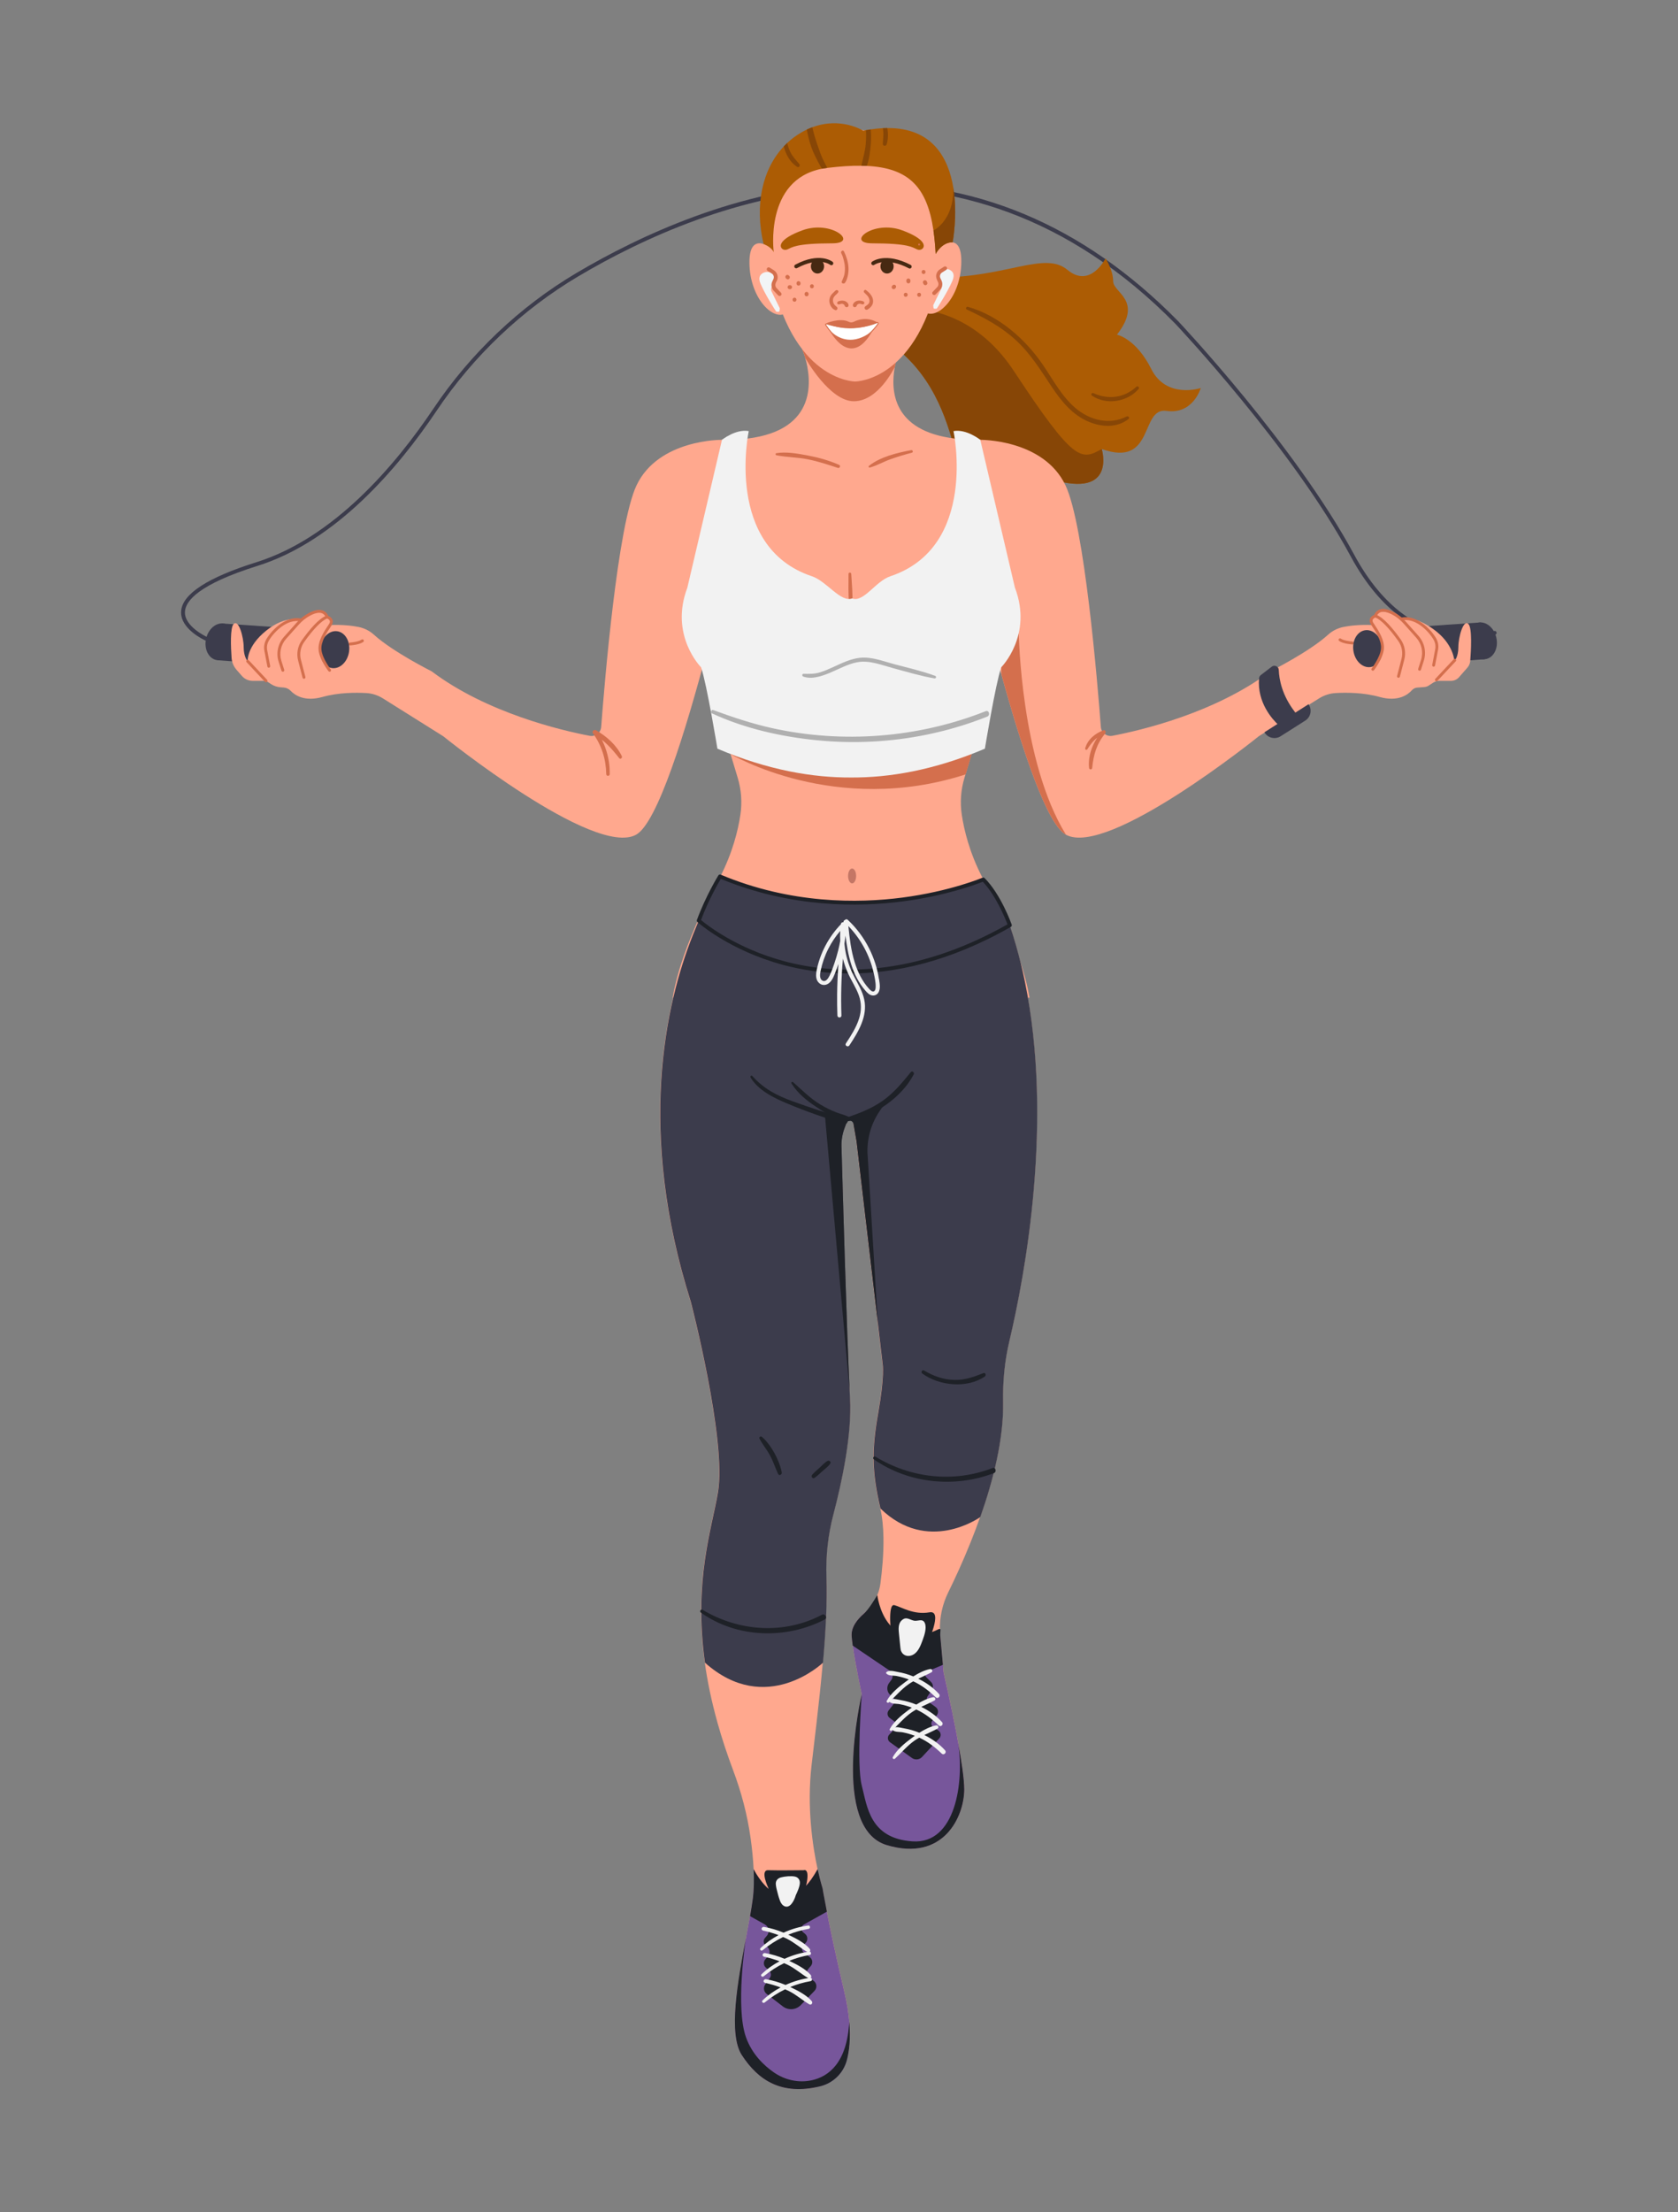 <?xml version="1.0" encoding="UTF-8"?>
<svg id="people" xmlns="http://www.w3.org/2000/svg" viewBox="0 0 1046 1378">
  <rect x="0" y="0" width="1046" height="1378" fill="#808080" stroke="none"/>
  <defs>
    <style>
      .cls-1 {
        fill: #1e2127;
      }

      .cls-2 {
        fill: #ac5c04;
      }

      .cls-3 {
        fill: #c47665;
      }

      .cls-4 {
        fill: #b0b0b0;
      }

      .cls-5 {
        fill: #fff;
      }

      .cls-6 {
        fill: #f2f4f6;
      }

      .cls-7 {
        fill: #77569b;
      }

      .cls-8 {
        fill: #472912;
      }

      .cls-9 {
        fill: #f2f2f2;
      }

      .cls-10 {
        fill: #3c3c4c;
      }

      .cls-11 {
        fill: #874606;
      }

      .cls-12 {
        fill: #d46f4d;
      }

      .cls-13 {
        fill: #ffa88e;
      }
    </style>
  </defs>
  <g id="_5" data-name="5">
    <path class="cls-10" d="M128.46,399.01c-.16,0-.33-.03-.49-.1-.64-.29-15.71-7.14-15.07-18.08.63-10.77,16.4-21.07,46.87-30.62,48.35-15.14,86.74-60.41,110.43-95.71,23.08-34.4,53.9-63.6,89.13-84.46,39.64-23.47,101.19-52.14,169.3-55.48,77.06-3.77,146.29,24.99,205.8,85.51.74.78,72.93,77.26,109.65,145.33,18.88,35.02,41.59,46.11,57.3,49.25,17.03,3.4,29.79-1.52,29.92-1.57.62-.24,1.31.06,1.55.67.24.61-.06,1.31-.67,1.55-.54.21-13.44,5.21-31.13,1.72-16.26-3.21-39.71-14.58-59.08-50.49-36.56-67.79-108.54-144.04-109.26-144.81-135.17-137.46-291.19-77.57-372.16-29.63-34.92,20.68-65.48,49.63-88.36,83.73-23.91,35.62-62.69,81.31-111.71,96.66-36.64,11.48-44.8,21.81-45.19,28.47-.55,9.29,13.52,15.7,13.66,15.76.6.27.87.98.6,1.58-.2.45-.64.71-1.09.71Z"/>
    <path class="cls-10" d="M915.04,401.16c1.4,6.24,6.51,10.42,11.4,9.32,4.89-1.1,7.73-7.05,6.32-13.3-1.4-6.24-6.51-10.42-11.4-9.32-4.89,1.1-7.73,7.05-6.32,13.3Z"/>
    <polygon class="cls-10" points="849.51 392.76 923.06 387.69 925.49 410.63 853.89 415.93 849.51 392.76"/>
    <path class="cls-10" d="M146.19,401.79c-1.4,6.24-6.51,10.42-11.4,9.32-4.89-1.1-7.73-7.05-6.32-13.3,1.4-6.24,6.51-10.42,11.4-9.32s7.73,7.05,6.32,13.3Z"/>
    <polygon class="cls-10" points="211.71 393.38 138.16 388.32 135.73 411.25 207.33 416.56 211.71 393.38"/>
    <path class="cls-2" d="M748.51,241.7s-4.75,16.62-21.37,14.24c-16.62-2.37-7.12,35.6-40.35,23.75h0c.21.73,9.01,30.71-30.87,18.99,0,0-19,45.11-42.74,26.11-23.32-18.66-7.69-90.02-76.92-121.79-1.24-.57-2.51-1.12-3.8-1.67,0,0,9.5-28.49,52.23-28.49s66.48-16.62,80.72-4.75c14.24,11.87,23.74-7.12,23.74-7.12,0,0,4.75,7.12,4.75,14.24s18.99,11.87,2.37,33.24c0,0,11.87,2.37,21.37,21.37,9.5,18.99,30.86,11.87,30.86,11.87Z"/>
    <path class="cls-11" d="M655.92,298.68s-19,45.11-42.74,26.11c-23.32-18.66-7.69-90.02-76.92-121.79l-.75-7.57s58.93-21.3,96.52,35.7c37.58,57,41.85,55.76,54.75,48.55h0c.21.73,9.01,30.72-30.87,18.99Z"/>
    <path class="cls-11" d="M602.61,192.77c11.1,5.18,21.42,10.67,30.53,19.02,9.26,8.48,15.59,18.84,22.49,29.19,5.97,8.96,12.92,17.51,23.11,21.75,8.15,3.39,17.57,3.89,24.79-1.78.92-.72-.25-2.04-1.2-1.55-10.7,5.51-23.02,2.34-31.92-5.22-8.7-7.4-14.08-17.85-20.45-27.14-11.02-16.07-27.57-30.56-46.65-35.94-.96-.27-1.65,1.21-.7,1.66h0Z"/>
    <path class="cls-11" d="M680.72,246.44c8.85,6.09,22.13,3.9,29.01-4.14.8-.94-.44-2.21-1.37-1.37-7.68,6.97-17.4,8.14-26.74,3.96-1.05-.47-1.87.88-.9,1.55h0Z"/>
    <path class="cls-13" d="M914.81,415.75l-5.29,6.05c-1.27,1.45-3.1,2.28-5.02,2.28h-7.16c-1.43,0-2.84.42-4.04,1.2l-2.7,1.75c-.81.53-1.74.84-2.71.92l-4.55.35c-1.24.1-2.39.69-3.22,1.62-2.29,2.6-8.4,7.48-20.21,4.18-10-2.8-20.77-2.79-27.24-2.42-3.68.21-7.25,1.35-10.38,3.31l-37.55,23.54s-93.96,75.79-120.27,61.39c-11.69-6.4-26.87-51.42-40.11-99.45-16.56-60.04-30.11-124.8-30.11-124.8l16.69-21.72s39.44-.52,53.22,28.29c11.88,24.84,20.04,123.75,22.06,150.51.28,3.64,3.65,6.23,7.23,5.55,17.22-3.28,63.88-14.09,98.49-40.18,0,0,24.21-12.11,35.97-22.81,2.68-2.44,6-4.08,9.56-4.8,4.07-.81,9.98-1.51,17.74-1.21,0,0-1.25-3.13,1.88-5.01,0,0,1.25-6.89,11.9-1.25l2.22,1.58c1.22.87,2.76,1.14,4.2.77,3.13-.81,9.67.47,18.01,6.42,13,9.28,13.15,20.04,13.15,20.04,0,0,2.51-2.51,2.51-8.77s3.13-17.54,6.26-14.41c2.51,2.51,1.6,17.32,1.14,23.08-.12,1.48-.71,2.87-1.68,3.99Z"/>
    <path class="cls-12" d="M664.48,519.92c-11.69-6.4-26.87-51.42-40.11-99.45l-.28-4.82,10.97-21.47s1.12,80,29.43,125.73Z"/>
    <path class="cls-13" d="M612.2,546.27c-7.83-15.23-11.21-29.12-12.67-38.82-1.15-7.69-.57-15.53,1.68-22.98l33.18-109.82-23.35-100.92h-161l-23.35,100.92,33.17,109.82c2.25,7.44,2.83,15.29,1.68,22.98-1.45,9.7-4.84,23.59-12.67,38.82,0,0-23.65,40.19-29.55,75.19h222.44c-5.9-35-29.55-75.19-29.55-75.19Z"/>
    <path class="cls-13" d="M530.55,379.73h0s-.02,0-.02,0h-.01c-90.16-11.44-64.58-106.55-64.58-106.55,44.36-5.43,39.7-37.55,35.97-50.36,0-.01,0-.02,0-.02-.95-3.25-1.83-5.26-1.83-5.26l30.44-15.92v-.02h.01s.02,0,.02,0v.02l30.43,15.92s-1.99,4.52-3.19,10.99c0,0,0,0,0,.01-2.75,14.82-1.38,39.88,37.34,44.62,0,0,25.59,95.11-64.57,106.54Z"/>
    <path class="cls-12" d="M560.98,217.56s-1.99,4.52-3.19,10.99c0,0,0,0,0,.01-.38.61-10.19,21.17-25.35,21.37-15.16.21-30.12-26.31-30.51-27.1,0-.01,0-.02,0-.02-.95-3.25-1.83-5.26-1.83-5.26l30.44-15.92v-.02h.01s.02,0,.02,0v.02l30.43,15.92Z"/>
    <path class="cls-13" d="M552.45,84.5c-12.45-4.85-26.27-4.85-38.72,0-27.42,10.69-44.1,26.53-33.57,83.43,12.83,69.34,52.67,69.7,52.67,69.7h.51s39.84-.37,52.67-69.7c10.53-56.9-6.14-72.74-33.57-83.43Z"/>
    <ellipse class="cls-8" cx="552.95" cy="165.88" rx="4.11" ry="4.5"/>
    <path class="cls-8" d="M567.1,167.26c-.19,0-.38-.04-.55-.14-14.18-7.38-21.46-2.23-21.53-2.17-.53.39-1.28.28-1.67-.24-.39-.53-.29-1.27.23-1.67.34-.26,8.44-6.17,24.08,1.96.59.31.82,1.03.51,1.62-.21.41-.63.65-1.06.65Z"/>
    <path class="cls-13" d="M583.26,158.22c1.28-3.23,3.88-5.82,7.2-6.88,4.12-1.32,8.93-.28,8.79,11.88-.24,21.15-13.87,35.41-22,31.6-6.54-3.07,2.31-27.27,6.01-36.6Z"/>
    <path class="cls-13" d="M483.16,158.85c-1.28-3.23-3.88-5.82-7.2-6.88-4.12-1.32-8.93-.28-8.79,11.88.24,21.15,13.87,35.42,22,31.6,6.54-3.07-2.31-27.27-6.01-36.6Z"/>
    <path class="cls-13" d="M147.38,417.13l3.43,3.92c1.68,1.92,4.11,3.03,6.67,3.03h8.37l3.07,2c1.78,1.16,3.82,1.85,5.93,2.01l1.96.15c1.66.13,3.24.84,4.39,2.06,2.52,2.66,8.6,6.96,19.87,3.81,10-2.8,20.77-2.79,27.24-2.42,3.68.21,7.25,1.35,10.37,3.31l37.55,23.54s93.96,75.79,120.27,61.39c26.31-14.41,70.23-224.25,70.23-224.25l-16.69-21.72s-39.44-.52-53.22,28.29c-11.88,24.85-20.04,123.76-22.06,150.52-.27,3.64-3.65,6.23-7.23,5.54-17.22-3.28-63.88-14.1-98.49-40.18,0,0-24.21-12.11-35.97-22.81-2.68-2.44-6-4.08-9.56-4.8-4.06-.81-9.98-1.51-17.74-1.21,0,0,1.25-3.13-1.88-5.01,0,0-1.25-6.89-11.9-1.25l-4.38,3.13s-9.08-3.45-21.61,6.58c-12.47,9.98-11.59,19.11-11.59,19.11,0,0-2.51-2.51-2.51-8.77s-3.13-17.54-6.26-14.41c-2.26,2.26-1.75,14.52-1.28,21.13.19,2.7,1.25,5.27,3.04,7.31Z"/>
    <path class="cls-12" d="M176.32,418.4c-.38,0-.73-.24-.86-.63l-1.77-5.57c-1.71-5.36-.44-11.31,3.31-15.5l7.88-8.83c2.24-2.5,4.77-4.52,7.53-5.98,3.45-1.83,6.33-2.41,8.57-1.71,1.49.46,2.66,1.47,3.47,3.01.23.44.06.98-.38,1.21-.44.23-.98.06-1.21-.38-.58-1.11-1.37-1.81-2.4-2.13-1.74-.54-4.22.01-7.19,1.59-2.58,1.36-4.94,3.24-7.04,5.59l-7.88,8.83c-3.33,3.73-4.45,9-2.94,13.76l1.77,5.57c.15.47-.11.98-.58,1.13-.09.03-.18.04-.27.04Z"/>
    <path class="cls-12" d="M165.85,424.97c-.24,0-.48-.1-.66-.28l-11.45-12.21c-.34-.36-.32-.93.04-1.27.36-.34.93-.32,1.27.04l11.45,12.21c.34.36.32.93-.04,1.27-.17.16-.39.24-.61.24Z"/>
    <path class="cls-13" d="M629.08,835.36c-2.94,12.42-4.13,25.15-3.89,37.89.44,23.01-6.2,48.97-14.21,71.67h0c-1.89,5.37-3.86,10.55-5.84,15.47h0c-5.08,12.67-10.17,23.58-13.99,31.32-3.71,7.52-5.51,15.77-5.23,24.07.03.95.08,1.89.17,2.84l2.07,22.86s12.92,55.87,12.92,72.95-12.92,45.35-48.25,34.83c-35.34-10.52-15.63-93.98-15.63-93.98,0,0-5.44-24.97-6.31-36.15-.44-5.59,3.52-10.52,7.59-14.05,2.74-2.38,5.03-5.16,6.77-8.22,1.84-3.24,3.08-6.8,3.57-10.54,1.05-7.9,2.06-18.39,1.89-28.62-.11-6.36-.67-12.62-1.97-18.09-5.43-23-5.43-36.8-1.36-59.8,4.08-23,2.72-30.24,2.72-30.24l-16.31-138.67-3.24-19.37-6.28,16.74s3.4,125.53,5.49,162.66c1.28,22.81-5.18,52.68-10.37,72.34-3.36,12.77-4.79,25.94-4.33,39.12.53,15.66-.5,34.33-2.17,53.23h0c-1.12,12.82-2.53,25.73-3.93,37.88-1.06,9.15-2.11,17.88-3.04,25.81-3.09,26.48.71,51.01,3.74,64.95,1.64,7.51,3.06,11.95,3.06,11.95,0,0,3.39,21.03,13.59,64.41,3.89,16.57,4.02,28.63,2.69,37.21-1.79,11.54-10.79,20.63-22.29,22.59-21.35,3.65-34.68-5.64-44.27-20.37-11.55-17.75,3.4-70.98,6.8-97.27.74-5.71.83-12.06.53-18.52-.31-6.62-1.03-13.34-1.91-19.58-2.02-14.33-5.73-28.39-10.84-41.98-3.85-10.24-7.03-19.96-9.63-29.2l-.08-.29c-3.8-13.55-6.36-26.04-7.97-37.58-7.16-51.32,4.39-83.73,8.13-106.28,5.41-32.6-16.96-118.55-16.96-118.55-33.61-106.14-15.93-185.11,1.27-228.34,7.94-19.99,15.77-32.34,18.38-36.19.58-.86.91-1.3.91-1.3l160.94,1.25c6.89,8.14,15.47,23.87,19.37,36.39.7,2.22,1.36,4.45,2,6.68v.05c2.05,7.15,3.8,14.38,5.31,21.67,18.07,87.33.26,182.7-9.59,224.34Z"/>
    <path class="cls-3" d="M533.68,545.6c0,2.55-1.12,4.63-2.51,4.63s-2.51-2.07-2.51-4.63,1.12-4.63,2.51-4.63,2.51,2.07,2.51,4.63Z"/>
    <path class="cls-12" d="M521.14,180.79c-.59.34-1.08.91-1.56,1.39-.44.44-.91.86-1.29,1.35-.81,1.02-1.26,2.26-1.32,3.56-.1,2.36,1.36,5.23,3.68,6.06,1.07.38,1.86-1.12,1.09-1.87-.66-.63-1.38-1.09-1.87-1.89-.46-.75-.68-1.58-.64-2.47.04-.84.34-1.64.87-2.29.72-.89,1.72-1.57,2.37-2.51.57-.83-.53-1.8-1.33-1.33h0Z"/>
    <path class="cls-12" d="M538.72,182.22c.69.75,1.49,1.36,2.12,2.16.58.73.99,1.58,1.14,2.5.13.8,0,1.62-.51,2.26-.59.75-1.46,1.15-2.17,1.76-.46.39-.45,1.16-.1,1.6.39.48,1.02.61,1.57.31,1.04-.55,2.07-1.52,2.72-2.5.73-1.1.9-2.42.69-3.7-.39-2.39-2.42-4.52-4.31-5.9-.91-.66-1.85.73-1.15,1.5h0Z"/>
    <path class="cls-12" d="M538.48,188c-.27-.31-.7-.44-1.08-.55-.36-.11-.73-.17-1.1-.21-.63-.07-1.31-.03-1.93.12-1.2.28-2.4,1.25-2.7,2.48-.11.47.04.96.43,1.25.4.31.88.31,1.32.09.24-.12.4-.32.54-.54.19-.29.19-.67.06-.98-.14-.33-.38-.51-.71-.64-.27-.1-.53-.08-.8-.03l1.47,1.47s.03-.09.05-.14c.07-.2-.1.18-.03.05.04-.08.09-.17.14-.25.03-.05.08-.1.1-.15-.02.04-.16.19-.05.07.06-.07.12-.15.19-.22.08-.08.16-.15.24-.22.11-.1-.18.12-.06.05.04-.03.08-.06.12-.08.09-.06.18-.11.28-.17.04-.02.09-.04.13-.07.17-.09-.15.05-.02,0,.1-.04.2-.07.3-.1.06-.01.12-.02.17-.04.11-.03-.15,0,.04,0,.12,0,.24,0,.35,0,.06,0,.12,0,.18.01,0,0,.27.03.13.01-.12-.02.07.01.09.02.06.01.12.02.18.04.13.03.26.06.39.1.31.1.6.24.94.23.39-.02.72-.22.87-.59.16-.37.06-.74-.2-1.04h0Z"/>
    <path class="cls-12" d="M522.8,189.63c.32.02.6-.12.9-.21.24-.08.49-.13.74-.18-.15.03-.05,0,.04,0,.06,0,.12,0,.18-.01.12,0,.24,0,.35,0,.1,0,.18.03.04,0,.06.01.12.02.17.04.12.03.23.07.34.11.13.05-.18-.09-.06-.02.04.02.09.04.13.06.1.05.19.11.28.16.04.03.08.05.12.08.13.08-.02,0-.06-.05.07.08.17.14.24.22.07.07.13.14.19.21.12.15,0,.04-.03-.04.02.04.06.08.08.12.05.08.09.16.14.25.11.21-.06-.19-.02-.06.01.06.04.11.06.17l1.47-1.47c-.28-.05-.54-.07-.8.03-.33.12-.57.31-.71.64-.13.31-.13.69.06.98.14.22.31.42.54.54.44.22.92.22,1.32-.09.38-.3.54-.78.43-1.25-.3-1.24-1.5-2.2-2.7-2.48-.6-.14-1.27-.19-1.88-.12-.37.04-.74.1-1.1.21-.39.11-.85.24-1.12.56-.25.3-.36.67-.2,1.04.15.36.49.57.87.59h0Z"/>
    <path class="cls-12" d="M524.37,157.66c.33.73.72,1.42.96,2.19.23.73.44,1.48.64,2.22.4,1.5.66,3.03.72,4.58.05,1.5-.04,3-.38,4.47-.34,1.49-1,2.76-1.57,4.16-.51,1.24,1.34,1.78,2.02.85.96-1.31,1.48-3.14,1.8-4.72.33-1.61.46-3.27.35-4.92-.23-3.41-1.29-6.79-2.79-9.85-.58-1.18-2.26-.15-1.75,1.02h0Z"/>
    <path class="cls-2" d="M574.74,155.13c-.88.62-2.04.65-3.03.22-2.96-1.28-5.19-3.76-28.02-3.79-16.74-.02.48-14.86,18.86-8.04,14.36,5.33,14.48,10,12.19,11.61Z"/>
    <ellipse class="cls-8" cx="509.59" cy="165.88" rx="4.11" ry="4.5"/>
    <path class="cls-8" d="M496.31,167.11c-.43,0-.84-.23-1.06-.63-.31-.58-.09-1.31.49-1.62,15.05-8.04,22.92-2.06,23.25-1.8.52.41.61,1.16.2,1.68-.41.52-1.16.61-1.68.2-.3-.23-7.1-5.21-20.64,2.03-.18.1-.37.14-.56.14Z"/>
    <path class="cls-2" d="M487.8,155.13c.88.62,2.04.65,3.03.22,2.96-1.28,5.19-3.76,28.02-3.79,16.74-.02-.48-14.86-18.86-8.04-14.36,5.33-14.48,10-12.19,11.61Z"/>
    <path class="cls-5" d="M515.32,201.74c4.15,1.3,17.73,4.73,31.48-.81.45-.18.85.33.58.72-3.7,5.24-18.22,22.9-32.6.82-.25-.38.11-.87.55-.73Z"/>
    <path class="cls-12" d="M530.06,213.61c-.08,0-.16,0-.24,0-5.48-.1-10.63-3.79-15.31-10.96-.18-.28-.17-.64.03-.91.2-.27.53-.37.86-.27h0c3.87,1.21,17.55,4.73,31.28-.8.33-.13.69-.03.91.24.22.28.23.64.03.93-2.51,3.56-9.22,11.78-17.56,11.78ZM515.17,202.02c-.07,0-.12.05-.14.07-.02.02-.07.11,0,.22,4.56,7,9.54,10.59,14.81,10.69,8.14.15,14.81-8.01,17.29-11.52.07-.1.02-.18,0-.21-.02-.03-.09-.1-.21-.06-13.92,5.61-27.77,2.04-31.68.82-.02,0-.04,0-.06,0Z"/>
    <path class="cls-12" d="M514.98,201.39s8.56-3.72,14.17-.93c.98.49,2.12.45,3.1-.04,2.69-1.34,8.34-3.23,14.55.35,0,0-15.03,8.04-31.81.62Z"/>
    <path class="cls-12" d="M517.15,205.77s12.87,25.33,26.89,0c0,0-13.45,13.18-26.89,0Z"/>
    <path class="cls-9" d="M610.82,461.81s-.28,4.3-.3,4.51c0-.06.07-1.21.28-4.49.02-.02.03-.03.03-.03Z"/>
    <path class="cls-2" d="M593.82,150.9c-6.89-.06-10.56,7.32-10.56,7.32-.28-5.31-.73-10.19-1.38-14.66h0c-3.9-26.65-15.05-38.92-41.54-40.22h0c-1.11-.05-2.26-.09-3.42-.1-6.25-.09-13.3.38-21.24,1.35-.05,0-.1.01-.15.02-1.08.13-2.12.29-3.13.49-36.18,6.95-30.07,52.04-30.07,52.04-1.25-3.21-6.36-5.18-6.36-5.18-5.68-24.14-.83-46.52,12.62-60.79.7-.74,1.42-1.45,2.15-2.15,2.56-2.4,5.4-4.52,8.49-6.35,1.25-.73,2.47-1.38,3.69-1.95,1.17-.56,2.31-1.04,3.45-1.46,17.94-6.68,31.7,2.16,31.7,2.16.59-.12,1.17-.23,1.74-.33,1-.18,1.99-.34,2.96-.49,2.66-.39,5.17-.65,7.57-.76.94-.04,1.86-.08,2.76-.08,28.24-.21,38.17,18.8,41.17,37.23h0c2.8,17.22-.44,33.9-.44,33.9Z"/>
    <path class="cls-10" d="M629.19,835.36c-2.94,12.42-4.13,25.15-3.89,37.89.43,23.01-6.19,48.97-14.21,71.67h0c-.63.45-32.84,23.25-62.24-5.3-5.44-23-5.44-36.8-1.36-59.8,4.08-23,2.72-30.24,2.72-30.24l-2.95-25.11v-.05s-13.35-113.51-13.35-113.51l-1.9-10.98c-.25-1.43-1.58-2.09-2.75-1.84-.46.09-.9.33-1.23.72-.17.2-.31.44-.42.72l-1.21,3.29c-1.33,3.61-1.96,7.44-1.85,11.28.67,24.14,3.29,116.85,5.11,152.75v.09c.08,1.42.15,2.76.22,4,1.28,22.81-5.18,52.68-10.36,72.34-3.37,12.77-4.79,25.94-4.34,39.12.54,15.66-.49,34.33-2.16,53.23h0s-35.42,34.04-73.57.01c-7.17-51.32,4.39-83.73,8.13-106.28,5.41-32.6-16.96-118.55-16.96-118.55-33.61-106.14-15.93-185.11,1.26-228.34,7.94-19.99,14.33-32.7,16.94-36.56,13.81,6.15,75.64,32.66,164.12,1.88,8.77,9.4,14.65,22.31,18.54,34.82.7,2.22,1.37,4.45,2,6.68v.05c2.05,7.15,3.8,14.38,5.31,21.67,18.07,87.33.26,182.7-9.59,224.34Z"/>
    <path class="cls-12" d="M572.94,151.66c-.81,0-.81,1.25,0,1.25s.81-1.25,0-1.25Z"/>
    <path class="cls-12" d="M558.49,178.11c-.05-.16-.14-.29-.26-.4-.08-.07-.17-.13-.25-.2-.2-.11-.41-.17-.63-.17-.11.01-.22.03-.33.04-.21.06-.4.17-.55.32-.09.09-.19.19-.28.28-.12.11-.21.25-.26.4-.08.15-.11.31-.11.48,0,.17.03.33.11.48.05.16.14.29.26.4.08.07.17.13.25.2.2.11.41.17.63.17.11-.01.22-.03.33-.04.21-.06.4-.17.55-.32.09-.09.19-.19.28-.28.12-.11.21-.25.26-.4.08-.15.11-.31.11-.48,0-.17-.03-.33-.11-.48Z"/>
    <path class="cls-12" d="M567.4,174.22c-.05-.16-.14-.29-.26-.4-.11-.12-.25-.21-.4-.26-.15-.08-.31-.11-.48-.11-.11.01-.22.03-.33.04-.21.06-.4.17-.55.32-.07.08-.13.17-.2.25-.11.2-.17.41-.17.63v.56c0,.17.03.33.11.48.05.16.14.29.26.4.11.12.25.21.4.26.15.08.31.11.48.11.11-.01.22-.03.33-.04.21-.06.4-.17.55-.32.07-.08.13-.17.2-.25.11-.2.17-.41.17-.63v-.56c0-.17-.03-.33-.11-.48Z"/>
    <path class="cls-12" d="M575.72,168.16c-1.61,0-1.61,2.51,0,2.51s1.62-2.51,0-2.51Z"/>
    <path class="cls-12" d="M564.59,182.35c-1.61,0-1.62,2.51,0,2.51s1.61-2.51,0-2.51Z"/>
    <path class="cls-12" d="M577.92,175.74c-.09-.19-.19-.37-.28-.56-.08-.15-.19-.26-.32-.35-.12-.11-.26-.19-.43-.22-.17-.05-.33-.06-.5-.02-.17,0-.32.06-.47.15l-.25.2c-.16.16-.26.34-.32.55-.02.11-.03.22-.04.33,0,.23.06.44.17.63.09.19.19.37.28.56.08.15.19.26.32.35.12.11.26.19.43.22.17.05.33.06.5.02.17,0,.32-.06.47-.15.08-.07.17-.13.25-.2.16-.16.26-.34.32-.55.01-.11.03-.22.04-.33,0-.23-.06-.44-.17-.63Z"/>
    <path class="cls-12" d="M572.94,182.35c-1.61,0-1.61,2.51,0,2.51s1.61-2.51,0-2.51Z"/>
    <path class="cls-12" d="M492.3,172.42c-.06-.21-.17-.4-.32-.55l-.28-.28c-.11-.12-.25-.21-.4-.26-.15-.08-.31-.11-.48-.11-.17,0-.33.03-.48.11-.16.05-.29.14-.4.26-.07.08-.13.17-.2.25-.11.2-.17.41-.17.63.01.11.03.22.04.33.06.21.17.4.32.55.09.09.19.19.28.28.11.12.25.21.4.26.15.08.31.11.48.11.17,0,.33-.03.48-.11.16-.05.29-.14.4-.26.07-.08.13-.17.2-.25.11-.2.17-.41.17-.63-.02-.11-.03-.22-.04-.33Z"/>
    <path class="cls-12" d="M498.92,175.89c-.05-.16-.14-.29-.26-.4-.11-.12-.25-.21-.4-.26-.15-.08-.31-.11-.48-.11-.11.01-.22.03-.33.04-.21.06-.4.17-.55.32-.07.08-.13.17-.2.25-.11.2-.17.41-.17.63v.28c0,.17.03.33.11.48.05.16.14.29.26.4.11.12.25.21.4.26.15.08.31.11.48.11.11-.01.22-.03.33-.04.21-.06.4-.17.55-.32.07-.08.13-.17.2-.25.11-.2.17-.41.17-.63v-.28c0-.17-.03-.33-.11-.48Z"/>
    <path class="cls-12" d="M506.12,177.06c-1.61,0-1.61,2.51,0,2.51s1.61-2.51,0-2.51Z"/>
    <path class="cls-12" d="M493.69,178.54c-.06-.21-.17-.4-.32-.55-.08-.07-.17-.13-.25-.2-.2-.11-.41-.17-.63-.17h-.28c-.17,0-.33.03-.48.11-.16.05-.29.14-.4.26-.12.11-.21.25-.26.4-.08.15-.11.31-.11.48.02.11.03.22.04.33.06.21.17.4.32.55.08.07.17.13.25.2.2.11.41.17.63.17h.28c.17,0,.33-.03.48-.11.16-.05.29-.14.4-.26.12-.11.21-.25.26-.4.08-.15.11-.31.11-.48-.01-.11-.03-.22-.04-.33Z"/>
    <path class="cls-12" d="M503.93,182.57c-.05-.16-.14-.29-.26-.4-.11-.12-.25-.21-.4-.26-.15-.08-.31-.11-.48-.11-.11.01-.22.03-.33.04-.21.06-.4.17-.55.32-.07.08-.13.17-.2.25-.11.2-.17.41-.17.63v.28c0,.17.03.33.11.48.05.16.14.29.26.4.11.12.25.21.4.26.15.08.31.11.48.11l.33-.04c.21-.06.4-.17.55-.32.07-.08.13-.17.2-.25.11-.2.17-.41.17-.63v-.28c0-.17-.03-.33-.11-.48Z"/>
    <path class="cls-12" d="M495.27,185.42c-1.61,0-1.61,2.51,0,2.51s1.61-2.51,0-2.51Z"/>
    <path class="cls-12" d="M483.95,283.56c6.38,1.28,13.02,1.22,19.46,2.5,6.47,1.28,12.69,3.33,18.94,5.4,1.08.36,1.86-1.4.79-1.87-6.38-2.83-13.13-4.68-19.99-5.96-6.1-1.14-13.04-2.37-19.2-1.37-.66.11-.63,1.17,0,1.3h0Z"/>
    <path class="cls-12" d="M542.19,291.22c4.44-1.21,8.54-3.62,12.89-5.17,4.37-1.56,8.85-2.9,13.34-4.07,1.04-.27.59-1.78-.44-1.59-8.6,1.6-19.42,4.19-26.37,9.84-.48.39.04,1.14.58.99h0Z"/>
    <path class="cls-12" d="M528.94,357.47c.03,6.25-.29,12.72.44,18.93.14,1.21,1.86,1.27,1.93,0,.37-6.25-.34-12.68-.67-18.93-.06-1.08-1.7-1.1-1.7,0h0Z"/>
    <path class="cls-12" d="M455.38,469.65s65.15,38.99,146.59,12.69l5.42-18.27h-153.69l1.69,5.58Z"/>
    <path class="cls-9" d="M632.67,366.09l-21.6-92.14s-8.63-6.9-16.69-5.43c0,0,15.4,72.15-39.39,90.42-9.18,3.06-16.67,16.56-23.8,13.78-7.13,2.77-15.87-10.72-25.06-13.78-54.8-18.27-39.39-90.42-39.39-90.42-8.07-1.47-16.69,5.43-16.69,5.43l-21.6,92.14c-11.29,29.71,8.58,49.56,8.58,49.56,3.55,10.36,10.17,50.68,10.17,50.68,31.84,13.54,59.89,18.08,83.37,17.95,23.48.13,51.53-4.4,83.37-17.95,0,0,6.61-40.32,10.17-50.68,0,0,19.87-19.85,8.58-49.56Z"/>
    <path class="cls-11" d="M515.67,104.59c-.05,0-.1.01-.15.02-1.08.13-2.12.29-3.13.49-1.61-2.49-2.96-5.24-4.22-7.79-1.85-3.69-3.2-7.56-4.16-11.57-.39-1.62-.76-3.3-1.09-5.02,1.17-.56,2.31-1.04,3.45-1.46.4,1.83.88,3.65,1.4,5.44,1.12,3.77,2.42,7.5,3.78,11.19,1.13,3.04,2.71,5.83,4.12,8.69Z"/>
    <path class="cls-11" d="M542.79,90.12c-.36,4.27-.93,9.02-2.45,13.22h0c-1.11-.05-2.26-.09-3.42-.1,1-4.55,2.37-8.93,2.76-13.67.23-2.83.28-5.65.14-8.46,1-.18,1.99-.34,2.96-.49.26,3.16.28,6.33.02,9.51Z"/>
    <path class="cls-11" d="M552.68,89.97c-.41,1.25-2.41,1.08-2.37-.33.07-2.57.49-5.07.31-7.65-.06-.73-.16-1.45-.28-2.15.94-.04,1.86-.08,2.76-.08.64,3.51.55,7.27-.41,10.2Z"/>
    <path class="cls-11" d="M496.95,103.94c-4.37-2.67-7.11-7.67-8.37-12.76.7-.74,1.42-1.45,2.15-2.15.43,2.08,1.13,4.09,2.1,5.99,1.42,2.77,3.5,4.83,5.44,7.19.75.91-.2,2.41-1.33,1.72Z"/>
    <path class="cls-11" d="M593.82,150.9c-6.89-.06-10.56,7.32-10.56,7.32-.28-5.31-.73-10.19-1.38-14.66h0s12.81-6.03,12.38-26.54c2.8,17.21-.44,33.89-.44,33.89Z"/>
    <path class="cls-12" d="M380.07,482.19c.2-9.64-2.71-18.89-8.08-26.86l-1.9,1.9c6.64,3.93,11.22,9.03,15.91,15.02.77.98,2.1-.27,1.63-1.26-3.35-6.95-9.53-12.37-16.13-16.16-1.13-.65-2.74.72-1.9,1.9,5.49,7.64,8.13,16.08,8.31,25.46.03,1.39,2.14,1.4,2.17,0h0Z"/>
    <path class="cls-12" d="M677.8,466.72c2.72-4.38,5.65-7.82,10.64-9.56l-1.15-1.97c-5.55,6.17-9.28,14.67-8.41,23.1.13,1.25,1.84,1.26,1.96,0,.77-8.12,2.78-15.07,8.12-21.44.67-.8.06-2.42-1.15-1.97-5.17,1.95-9.89,5.74-11.35,11.27-.21.81.9,1.27,1.34.56h0Z"/>
    <path class="cls-1" d="M493.36,674.81c3.75,6.14,9.81,10.98,15.78,14.88,5.32,3.47,13.54,8.65,20.12,8.38,1.05-.04,1.42-1.39.53-1.95-2.51-1.6-5.62-2.13-8.38-3.21-3.56-1.39-7-3.09-10.26-5.08-6.35-3.85-11.26-8.94-16.78-13.79-.52-.46-1.4.13-1,.77h0Z"/>
    <path class="cls-1" d="M528.43,698.27c15.93-2.4,33.75-14.68,41.15-29.08.56-1.1-.94-2.46-1.81-1.4-5.4,6.57-10.37,12.76-17.39,17.75-6.99,4.96-14.52,7.8-22.54,10.57-1.39.48-.81,2.37.59,2.16h0Z"/>
    <path class="cls-1" d="M467.84,671.06c4.73,8.08,14.59,12.82,22.88,16.29,11.6,4.86,23.53,9.02,35.55,12.69,2.06.63,2.94-2.6.89-3.22-10.99-3.3-21.91-6.81-32.7-10.72-10.13-3.67-18.28-7.8-25.5-15.9-.54-.61-1.52.17-1.11.86h0Z"/>
    <path class="cls-1" d="M529.36,606.36c-15.92,0-29.71-2.28-41.04-5.31-33.74-9.04-53.37-26.57-53.56-26.75-.36-.33-.49-.84-.32-1.3,5.53-15.04,13.27-27.59,13.35-27.72.31-.5.94-.7,1.48-.47,43.73,18.33,85.75,17.87,113.3,14.26,29.89-3.92,49.68-12.29,49.88-12.37.45-.19.97-.09,1.32.25,10.1,10.1,16.61,28.18,16.88,28.95.19.55-.03,1.15-.54,1.44-38.7,22.07-72.95,29.03-100.76,29.03ZM436.98,573.05c3.52,2.96,22.14,17.72,52.08,25.72,30.49,8.14,79.31,10.72,138.98-23.01-1.45-3.77-7.26-18.03-15.41-26.55-3.94,1.58-22.77,8.69-49.66,12.22-27.66,3.64-69.76,4.13-113.67-14.01-1.78,3.01-7.74,13.42-12.32,25.63Z"/>
    <path class="cls-1" d="M529.66,866.86l-15.39-171.55,14.99,1.71v1.08c-.7.14-1.34.61-1.65,1.44l-1.21,3.29c-1.33,3.61-1.96,7.44-1.85,11.28.67,24.14,3.29,116.85,5.11,152.75Z"/>
    <path class="cls-1" d="M540.84,719.38l6.41,105.05-13.35-113.51-1.9-10.98c-.25-1.43-1.58-2.09-2.75-1.84-.46.09-.9.33-1.23.72l-.06-.39,2.46-1.82,22.14-10.86-4.48,6.72c-5.29,7.94-7.84,17.39-7.26,26.91Z"/>
    <path class="cls-1" d="M436.95,1004.46c22.32,15.93,53.1,16.78,77.13,4.28,1.94-1.01.22-3.97-1.72-2.94-23.59,12.44-51.76,10.45-74.39-3.08-1.14-.68-2.07,1.01-1.02,1.75h0Z"/>
    <path class="cls-1" d="M544.75,909.01c21.63,15.05,50.33,17.92,74.8,8.55,1.94-.75,1.1-3.91-.87-3.15-24.16,9.31-50.95,6.32-72.94-7.09-1.09-.66-2.01.98-.99,1.69h0Z"/>
    <path class="cls-1" d="M574.95,855.55c10.52,7.68,27.87,9.43,38.95,1.83,1-.69.41-2.62-.89-2.11-6.04,2.39-11.46,4.39-18.08,4.24-6.88-.16-13.01-2.37-18.87-5.85-1.24-.73-2.22,1.08-1.11,1.89h0Z"/>
    <path class="cls-1" d="M473.45,896.14c1.96,3.66,4.66,6.88,6.63,10.56,1.98,3.69,3.19,7.68,5,11.42.64,1.32,2.47.34,2.24-.94-1.38-7.45-6.6-17.26-12.37-22.19-.81-.69-2.03.17-1.5,1.16h0Z"/>
    <path class="cls-1" d="M507.75,920.54c1.8-1.28,3.41-2.84,5.05-4.31,1.61-1.44,3.54-2.81,4.76-4.6.72-1.07-.66-2.22-1.67-1.67-1.79.96-3.28,2.68-4.78,4.05-1.64,1.49-3.39,2.93-4.85,4.59-.87.99.28,2.8,1.5,1.94h0Z"/>
    <path class="cls-9" d="M547.88,609.79c-.99-6.62-3.09-13.06-6.1-19.04-3.34-6.65-7.87-12.73-13.31-17.81-.64-.6-1.45-.35-1.87.18-.38.13-.71.43-.77.83-.03.15-.05.31-.07.46-.03.02-.05.04-.07.06-.58-.11-1.36.25-1.45.89-.01.1-.02.21-.04.31-7.59,7.87-12.96,17.91-15.12,28.64-.55,2.74-.75,6.03,1.57,8.05,2.04,1.79,4.77,1.39,6.62-.45,1.89-1.89,2.79-4.58,3.74-7,.58-1.49,1.13-3,1.65-4.52-.48,6.4-.77,12.81-.83,19.23-.04,4.31.02,8.62.17,12.92.06,1.61,2.56,1.62,2.51,0-.41-11.83-.1-23.67.93-35.46.81,3.18,1.9,6.3,3.27,9.32,2.08,4.58,4.95,8.81,6.65,13.56,1.72,4.81,1.67,9.7.13,14.55-1.77,5.56-5,10.55-8.19,15.39-.89,1.35,1.28,2.61,2.16,1.26,5.56-8.42,11.53-18.17,9.24-28.7-1.09-5-3.79-9.44-6.14-13.92-2.45-4.68-4.28-9.61-5.33-14.8-.39-1.95-.67-3.93-.84-5.91.02-.15.03-.29.05-.44.18-1.53.39-3.06.6-4.59,1.51,12.28,4.14,24.72,12.44,34.28,1.08,1.25,2.38,2.59,4.07,2.92,1.54.3,3.03-.33,3.9-1.62,1.63-2.43.88-5.9.48-8.57ZM522.49,592.01c-.69,2.74-1.49,5.45-2.4,8.12-.87,2.55-1.77,5.17-2.97,7.58-.68,1.37-2.12,3.91-4.04,3.25-2.43-.83-1.96-4.23-1.57-6.13.99-4.83,2.63-9.53,4.86-13.92,2.02-3.98,4.51-7.69,7.41-11.07-.12,2.1-.13,4.21-.02,6.31-.37,1.97-.79,3.93-1.27,5.87ZM544.94,617.37c-1.14.76-2.51-.73-3.21-1.48-4.25-4.63-7.07-10.49-8.93-16.44-2.29-7.34-3.18-15-3.97-22.63,7.8,8.05,13.3,18.21,15.79,29.16.63,2.79,1.32,5.82,1.24,8.7-.02.86-.12,2.17-.92,2.69Z"/>
    <path class="cls-4" d="M614.43,442.98c-42.06,16.67-89.16,20.31-133.32,10.51-12.48-2.77-24.51-6.81-36.5-11.2-1.17-.43-2,1.5-.85,2.03,20.43,9.47,43.2,14.56,65.54,16.77,22.86,2.26,45.92,1.1,68.43-3.5,12.86-2.62,25.45-6.39,37.65-11.22,2.08-.82,1.17-4.22-.93-3.39Z"/>
    <path class="cls-4" d="M582.93,420.96c-8.19-3-16.79-4.96-25.21-7.18-6.9-1.82-14.4-4.84-21.64-4.06-5.8.62-11.1,3.23-16.34,5.62-2.9,1.32-5.82,2.65-8.88,3.54-3.37.97-6.47.88-9.92.82-1.03-.02-1.1,1.37-.23,1.7,5.15,1.93,11.41-.19,16.22-2.16,5.71-2.34,11.19-5.52,17.31-6.72,7.61-1.5,15.54,1.8,22.8,3.74,8.42,2.25,16.86,4.83,25.46,6.28,1.03.17,1.43-1.21.43-1.57Z"/>
    <path class="cls-12" d="M218.2,402.02c-.47,0-.87-.37-.9-.85-.03-.5.35-.92.85-.95,1.41-.08,5.45-.55,7.24-1.82.41-.29.97-.19,1.25.22.29.41.19.97-.22,1.25-2.58,1.82-7.95,2.13-8.18,2.14-.02,0-.03,0-.05,0Z"/>
    <path class="cls-12" d="M167.55,415.89c-.42,0-.8-.3-.88-.73l-1.87-9.81c-.48-2.52-.01-5.13,1.31-7.34,3.7-6.18,12.53-14.66,21.67-12.71.49.1.79.58.69,1.07-.1.49-.58.8-1.07.69-8.23-1.76-16.32,6.14-19.75,11.87-1.1,1.84-1.49,4-1.09,6.08l1.87,9.81c.09.49-.23.96-.71,1.05-.06.01-.11.02-.17.02Z"/>
    <path class="cls-10" d="M217.57,406c-.94,6.33-5.73,10.86-10.69,10.12-4.96-.74-8.22-6.47-7.28-12.8s5.73-10.86,10.69-10.12c4.96.74,8.22,6.47,7.28,12.8Z"/>
    <path class="cls-12" d="M189.48,422.78c-.4,0-.76-.27-.87-.67l-2.77-10.67c-1.13-4.37-.28-8.98,2.33-12.64,4.35-6.1,10.55-13.72,15.44-15.35.17-.06.36-.06.53-.01.1.03,2.41.71,3.11,2.61.42,1.14.17,2.41-.73,3.76l-.33.49c-2.53,3.78-6.35,9.5-5.79,14.57.59,5.32,5.72,12.01,5.77,12.08.3.39.23.96-.16,1.26-.39.3-.96.23-1.26-.16-.22-.29-5.49-7.16-6.13-12.98-.64-5.72,3.41-11.77,6.08-15.77l.33-.49c.57-.85.75-1.57.54-2.15-.27-.73-1.15-1.21-1.66-1.41-3.45,1.33-8.5,6.49-14.26,14.58-2.3,3.23-3.05,7.3-2.05,11.15l2.77,10.67c.12.48-.16.97-.64,1.1-.08.02-.15.03-.23.03Z"/>
    <path class="cls-12" d="M843.03,401.39s-.03,0-.05,0c-.23-.01-5.6-.32-8.18-2.14-.41-.29-.5-.85-.22-1.25.29-.41.85-.5,1.25-.22,1.79,1.26,5.84,1.74,7.24,1.82.5.03.88.45.85.95-.03.48-.42.85-.9.85Z"/>
    <path class="cls-10" d="M843.66,405.37c.94,6.33,5.73,10.86,10.69,10.12,4.96-.74,8.22-6.47,7.28-12.8s-5.73-10.86-10.69-10.12c-4.96.74-8.22,6.47-7.28,12.8Z"/>
    <path class="cls-12" d="M884.9,417.77c-.09,0-.18-.01-.27-.04-.47-.15-.73-.66-.58-1.13l1.77-5.57c1.52-4.76.39-10.03-2.94-13.76l-7.88-8.83c-2.09-2.35-4.46-4.23-7.03-5.59-2.97-1.57-5.46-2.12-7.19-1.59-1.03.32-1.82,1.02-2.4,2.13-.23.44-.77.61-1.21.38-.44-.23-.61-.77-.38-1.21.81-1.54,1.97-2.55,3.46-3.01,2.24-.69,5.12-.11,8.57,1.71,2.76,1.46,5.3,3.47,7.53,5.98l7.88,8.83c3.75,4.2,5.02,10.14,3.31,15.5l-1.77,5.57c-.12.38-.48.63-.86.63Z"/>
    <path class="cls-12" d="M895.38,424.35c-.22,0-.44-.08-.61-.24-.36-.34-.38-.91-.04-1.27l11.45-12.21c.34-.36.91-.38,1.27-.04.36.34.38.91.04,1.27l-11.45,12.21c-.18.19-.42.28-.66.28Z"/>
    <path class="cls-12" d="M893.67,415.27c-.06,0-.11,0-.17-.02-.49-.09-.81-.56-.71-1.05l1.87-9.81c.4-2.08,0-4.25-1.09-6.08-3.43-5.74-11.52-13.63-19.75-11.87-.48.1-.96-.21-1.07-.69-.1-.49.21-.96.69-1.07,9.15-1.96,17.97,6.53,21.67,12.71,1.33,2.22,1.79,4.83,1.31,7.34l-1.87,9.81c-.08.43-.46.73-.88.73Z"/>
    <path class="cls-12" d="M871.75,422.16c-.08,0-.15,0-.23-.03-.48-.12-.77-.61-.64-1.1l2.77-10.67c1-3.85.25-7.92-2.05-11.15-5.77-8.1-10.81-13.25-14.26-14.58-.52.21-1.4.69-1.66,1.42-.21.57-.03,1.29.54,2.14l.33.49c2.68,4,6.72,10.04,6.08,15.77-.65,5.82-5.91,12.69-6.13,12.98-.3.39-.87.47-1.26.16-.39-.3-.47-.87-.16-1.26.05-.07,5.18-6.76,5.77-12.08.56-5.07-3.26-10.79-5.79-14.57l-.33-.49c-.9-1.35-1.15-2.62-.73-3.76.7-1.9,3.01-2.58,3.11-2.61.17-.05.36-.05.53.01,4.88,1.63,11.09,9.24,15.43,15.35,2.61,3.67,3.46,8.27,2.33,12.64l-2.77,10.67c-.11.4-.47.67-.87.67Z"/>
    <path class="cls-10" d="M797.14,417.3c.22,5.94,2.02,15.86,10.13,26.28.94,1.21.74,2.95-.49,3.88l-6.07,4.56c-1.05.79-2.51.72-3.48-.16-4.05-3.72-13.68-14.27-12.38-29.39.07-.77.45-1.49,1.06-1.96l6.84-5.25c1.75-1.35,4.31-.16,4.39,2.05Z"/>
    <path class="cls-10" d="M787.67,446.72h32.57v.33c0,3.96-3.22,7.18-7.18,7.18h-18.22c-3.96,0-7.18-3.22-7.18-7.18v-.33h0Z" transform="translate(-116.21 501.14) rotate(-32.41)"/>
    <path class="cls-6" d="M585.73,168.96c1.8-1.53,4.4-1.91,6.48-.78,1.77.95,3.14,2.86,1.5,6.68-2.95,6.87-8.54,15.51-9.63,17.17-.12.18-.31.28-.52.28h-1.04c-.32,0-.59-.24-.62-.56l-.16-1.44c-.01-.12,0-.24.06-.34l5.06-10.3c.63-1.28.27-2.85-.91-3.66-1.95-1.35-4-3.82-.21-7.04Z"/>
    <path class="cls-6" d="M482.08,170.84c-1.8-1.53-4.4-1.91-6.48-.78-1.77.95-3.14,2.86-1.5,6.68,2.95,6.87,8.54,15.51,9.63,17.17.12.18.31.28.52.28h1.04c.32,0,.59-.24.62-.56l.16-1.44c.01-.12,0-.24-.06-.34l-5.06-10.3c-.63-1.28-.27-2.85.91-3.66,1.95-1.35,4-3.82.21-7.04Z"/>
    <path class="cls-12" d="M582.31,183.76c-.3,0-.6-.11-.83-.33-.48-.46-.49-1.22-.03-1.69l2.79-2.9c.78-.81.98-2.04.51-3.05l-.73-1.56c-1.09-2.34-.26-5.14,1.93-6.52l2.58-1.62c.56-.35,1.3-.18,1.65.38.35.56.18,1.3-.38,1.65l-2.58,1.62c-1.17.73-1.61,2.23-1.03,3.48l.73,1.56c.89,1.91.51,4.21-.95,5.73l-2.79,2.9c-.23.24-.55.37-.86.37Z"/>
    <path class="cls-12" d="M485.99,184.38c-.31,0-.63-.12-.86-.37l-2.79-2.9c-1.46-1.52-1.84-3.82-.95-5.73l.73-1.56c.58-1.25.14-2.74-1.03-3.48l-2.58-1.62c-.56-.35-.73-1.09-.38-1.65.35-.56,1.09-.73,1.65-.38l2.58,1.62c2.19,1.37,3.02,4.18,1.93,6.52l-.73,1.56c-.47,1.02-.27,2.25.51,3.05l2.79,2.9c.46.48.44,1.24-.03,1.69-.23.22-.53.33-.83.33Z"/>
    <path class="cls-7" d="M527.83,1283.4c-2.17,7.99-8.54,14.13-16.59,16.09-24.04,5.85-38.56-3.68-48.81-19.42-8.57-13.17-2.56-45.87,2.51-72.61.01-.08.02-.12.02-.12.92-4.86,1.81-9.52,2.57-13.83.7-3.9,1.28-7.5,1.7-10.71.74-5.71.83-12.06.53-18.52,0,0,18.71,38.3,39.9,0,1.64,7.51,3.06,11.95,3.06,11.95,0,0,.78,4.79,2.69,14.5,2.1,10.65,5.57,27.22,10.91,49.91,1.63,6.93,2.6,13.07,3.08,18.5h0c.94,10.64,0,18.54-1.56,24.27Z"/>
    <path class="cls-1" d="M527.83,1283.4c-2.17,7.99-8.54,14.13-16.59,16.09-24.04,5.85-38.56-3.68-48.81-19.42-8.57-13.17-2.56-45.87,2.51-72.61-.39,2.51-6.47,42.81.02,61.32,3.79,10.8,11.44,17.9,17.38,22.02,6.89,4.8,15.46,6.73,23.67,4.94,10.26-2.24,22.04-10.56,23.38-36.6.94,10.64,0,18.54-1.56,24.26Z"/>
    <path class="cls-1" d="M504.48,1231.94l2.61,1.79c2.12,1.46,2.42,4.47.64,6.32l-8.51,8.82c-3,3.11-7.86,3.47-11.28.83l-10.04-7.74c-1.83-1.41-2.22-4.02-.89-5.9l2.9-4.1c1.02-1.45.8-3.43-.53-4.61l-1.98-1.77c-1.53-1.36-1.65-3.71-.27-5.23l1.48-1.63c1.67-1.84,1.43-4.72-.52-6.26l-.79-.62c-1.45-1.14-1.67-3.27-.47-4.68l1.19-1.4c1.91-2.24,1.29-5.67-1.27-7.1l-9.19-5.15h0c.7-3.91,1.28-7.52,1.7-10.72.74-5.71.83-12.06.53-18.52,0,0,18.71,38.3,39.9,0,1.64,7.51,3.06,11.95,3.06,11.95,0,0,.78,4.79,2.69,14.5l-14.36,8.02c-1.79,1-2.02,3.48-.45,4.79l1.23,1.03c1.82,1.52,1.86,4.3.09,5.88l-.91.82c-1.57,1.4-1.46,3.88.22,5.14l3.56,2.67c1.74,1.31,2.03,3.81.62,5.48l-1.66,1.96c-1.41,1.67-1.07,4.19.73,5.43Z"/>
    <path class="cls-1" d="M478.89,1175.85s-5.31-11.17,0-10.95c5.31.21,22.09,0,22.09,0,0,0,4.73-2.02.87,12.25-3.86,14.27-21.37,8.82-22.95-1.29Z"/>
    <path class="cls-9" d="M504.77,1213.89c-3.29-3.86-8.83-6.63-13.34-8.77-.03-.01-.06-.03-.09-.04,4.02-1.66,8.27-2.88,12.83-3.68,1.15-.2.9-2.21-.28-2.06-5.22.67-10.5,2.2-15.46,4.46-3.93-1.63-8.01-2.87-12.21-3.58-1.18-.2-2.16,1.5-.89,2.11.17.08.34.16.51.24.22.1.44.12.64.09,3.01.73,5.96,1.59,8.84,2.68-4.13,2.2-7.96,4.92-11.23,8.08-.87.84.4,2.05,1.31,1.31,4.1-3.35,8.31-6.07,12.77-8.22.81.35,1.61.72,2.4,1.11,4.62,2.29,8.3,5.68,12.68,8.24,1.27.74,2.39-.91,1.51-1.95Z"/>
    <path class="cls-9" d="M505.39,1230.17c-3.29-3.86-8.83-6.63-13.34-8.77-.03-.01-.06-.03-.09-.04,4.02-1.66,8.27-2.88,12.83-3.68,1.15-.2.9-2.21-.28-2.06-5.22.67-10.5,2.2-15.46,4.46-3.93-1.63-8.01-2.87-12.21-3.58-1.18-.2-2.16,1.5-.89,2.11.17.08.34.16.51.24.22.1.44.12.64.09,3.01.73,5.96,1.59,8.84,2.68-4.13,2.2-7.96,4.92-11.23,8.08-.87.84.4,2.05,1.31,1.31,4.1-3.35,8.31-6.07,12.77-8.22.81.35,1.61.72,2.4,1.11,4.62,2.29,8.3,5.68,12.68,8.24,1.27.74,2.39-.91,1.51-1.95Z"/>
    <path class="cls-9" d="M506.02,1246.46c-3.29-3.86-8.83-6.63-13.34-8.77-.03-.01-.06-.03-.09-.04,4.02-1.65,8.27-2.88,12.83-3.68,1.15-.2.9-2.21-.28-2.06-5.22.67-10.5,2.2-15.46,4.46-3.93-1.63-8.01-2.87-12.21-3.58-1.18-.2-2.16,1.5-.89,2.11.17.08.34.16.51.24.22.1.44.12.64.09,3.01.73,5.96,1.59,8.84,2.68-4.13,2.2-7.96,4.92-11.23,8.08-.87.84.4,2.05,1.31,1.31,4.1-3.35,8.31-6.07,12.77-8.22.81.35,1.61.72,2.4,1.11,4.62,2.29,8.3,5.68,12.68,8.24,1.27.74,2.39-.91,1.51-1.95Z"/>
    <path class="cls-9" d="M495.54,1168.86c-2.43-.49-6.23-.13-8.65.5-2.19.57-3.48,2.11-3.27,4.41.15,1.56.53,3.22,1,4.87.14.62.3,1.24.48,1.85.64,2.08,1.36,5.31,3.38,6.56,3.65,2.27,6.45-2.67,7.59-6.6,1.08-2.32,2.32-5,2.52-7.35.17-2.08-.97-3.82-3.06-4.23Z"/>
    <path class="cls-7" d="M601.07,1114.44c0,17.09-12.92,45.35-48.25,34.83-35.05-10.43-15.95-92.61-15.64-93.96v-.02s-3.92-18.02-5.63-30.29h0c-.3-2.19-.53-4.18-.66-5.86-.44-5.59,3.52-10.52,7.59-14.05,2.74-2.38,5.03-5.16,6.77-8.22.1.75,4.37,32.3,40.67,18.92.03.95.08,1.89.17,2.84l1.66,18.33.41,4.54s4.59,19.84,8.3,39.49c.04.26.09.51.14.77.01.05.02.1.03.15.23,1.23.46,2.46.68,3.68,0,.02,0,.04,0,.06,2.12,11.67,3.76,22.7,3.76,28.8Z"/>
    <path class="cls-1" d="M585.46,1082.85l-10.71,11.53c-1.63,1.76-4.32,2.03-6.27.63l-13.7-9.84c-1.55-1.12-1.76-3.35-.45-4.74l3.33-3.51c1.36-1.44,1.16-3.74-.43-4.91l-2.63-1.95c-1.51-1.11-1.79-3.25-.64-4.72l3.14-3.99c.92-1.18.79-2.87-.32-3.88l-1.85-1.7c-2.11-1.93-2.43-5.15-.73-7.45l1.44-1.96c1.35-1.85.9-4.45-.99-5.73l-23.08-15.61h0c-.3-2.19-.53-4.18-.66-5.86-.44-5.59,3.52-10.52,7.59-14.05,2.74-2.38,6.63-8.55,8.37-11.62.1.74,4.69,37.72,38.47,21.17.46-.22.99.12.95.63-.08,1.15-.24,2.67-.18,3.35l1.66,18.33-9.71,4.11c-1.44.61-1.8,2.47-.7,3.58l3.08,3.08c1.24,1.24,1.45,3.18.5,4.66l-2.84,4.42c-.66,1.02-.41,2.38.57,3.1l4.59,3.37c1.66,1.22,1.96,3.58.65,5.17l-2.7,3.29c-1.08,1.32-.76,3.28.68,4.19l2.93,1.85c1.76,1.11,2.07,3.55.66,5.07Z"/>
    <path class="cls-1" d="M601.07,1114.44c0,17.09-12.92,45.35-48.25,34.83-35.05-10.43-15.95-92.61-15.64-93.96v-.02s-3.38,43.92,0,56.83c3.38,12.9,4.85,32.96,31.57,34.82,26.94,1.88,32.34-36.73,28.55-61.3,2.12,11.67,3.76,22.7,3.76,28.8Z"/>
    <path class="cls-9" d="M585.33,1055.11c-3.56-3.96-8.11-7.13-12.92-9.49,2.73-1.33,5.52-2.51,8.23-3.99,1.16-.63.33-2.25-.85-2.03-3.56.68-7.17,2.51-10.48,4.6-3.1-1.28-6.32-2.21-9.63-2.77-2.18-.37-5.5-1.5-7.21.22-.19.19-.17.47,0,.67,1.41,1.68,4.49,1.22,6.52,1.62,2.56.5,5.08,1.23,7.52,2.15-.72.5-1.41,1.01-2.08,1.5-4.23,3.14-9.05,7.07-11.63,11.75-.47.85.61,1.66,1.32,1.02,4.18-3.82,7.58-8.06,12.3-11.34.93-.65,1.89-1.22,2.86-1.77,5.3,2.44,9.76,5.88,13.98,9.93,1.37,1.31,3.32-.67,2.07-2.07Z"/>
    <path class="cls-9" d="M587.21,1072.65c-3.56-3.96-8.11-7.13-12.92-9.49,2.73-1.33,5.52-2.51,8.23-3.99,1.16-.63.33-2.25-.85-2.03-3.56.68-7.17,2.51-10.48,4.6-3.1-1.28-6.32-2.21-9.63-2.77-2.18-.37-5.5-1.5-7.21.22-.19.19-.17.47,0,.67,1.41,1.68,4.49,1.22,6.52,1.62,2.56.5,5.08,1.23,7.52,2.15-.72.5-1.41,1.01-2.08,1.5-4.23,3.14-9.05,7.07-11.63,11.75-.47.85.61,1.66,1.32,1.02,4.18-3.82,7.58-8.06,12.3-11.34.93-.65,1.89-1.22,2.86-1.77,5.3,2.44,9.76,5.88,13.98,9.93,1.37,1.31,3.32-.67,2.07-2.07Z"/>
    <path class="cls-9" d="M589.09,1090.19c-3.56-3.96-8.11-7.13-12.92-9.49,2.73-1.33,5.52-2.51,8.23-3.99,1.16-.63.33-2.25-.85-2.03-3.56.68-7.17,2.51-10.48,4.6-3.1-1.28-6.32-2.21-9.63-2.77-2.18-.37-5.5-1.5-7.21.22-.19.19-.17.47,0,.67,1.41,1.68,4.49,1.22,6.52,1.62,2.56.5,5.08,1.23,7.52,2.15-.72.5-1.41,1.01-2.08,1.5-4.23,3.14-9.05,7.07-11.63,11.75-.47.85.61,1.66,1.32,1.02,4.18-3.82,7.58-8.06,12.3-11.34.93-.65,1.89-1.22,2.86-1.77,5.3,2.44,9.76,5.88,13.98,9.93,1.37,1.31,3.32-.67,2.07-2.07Z"/>
    <path class="cls-1" d="M555.61,1019.16s-2.51-20.49,1.88-19.37c4.38,1.12,11.9,6.22,21.92,4.47,8.68-1.51-1.25,19.28-1.25,19.28l-22.55-4.38Z"/>
    <path class="cls-9" d="M576.54,1011.04c-1.32-3.24-4.41-1.08-6.8-1.57-2.82-.58-4.77-2.73-7.51-.33-2.61,2.29-2.1,5.97-1.79,9.04.27,2.69.51,5.39.82,8.07.12,1.06.23,1.89.72,2.68.2.41.48.8.84,1.15,1.92,1.88,4.8,1.66,6.92.27,2.89-1.9,4.24-5.68,5.39-8.78,1.06-2.87,2.64-7.49,1.4-10.54Z"/>
  </g>
</svg>